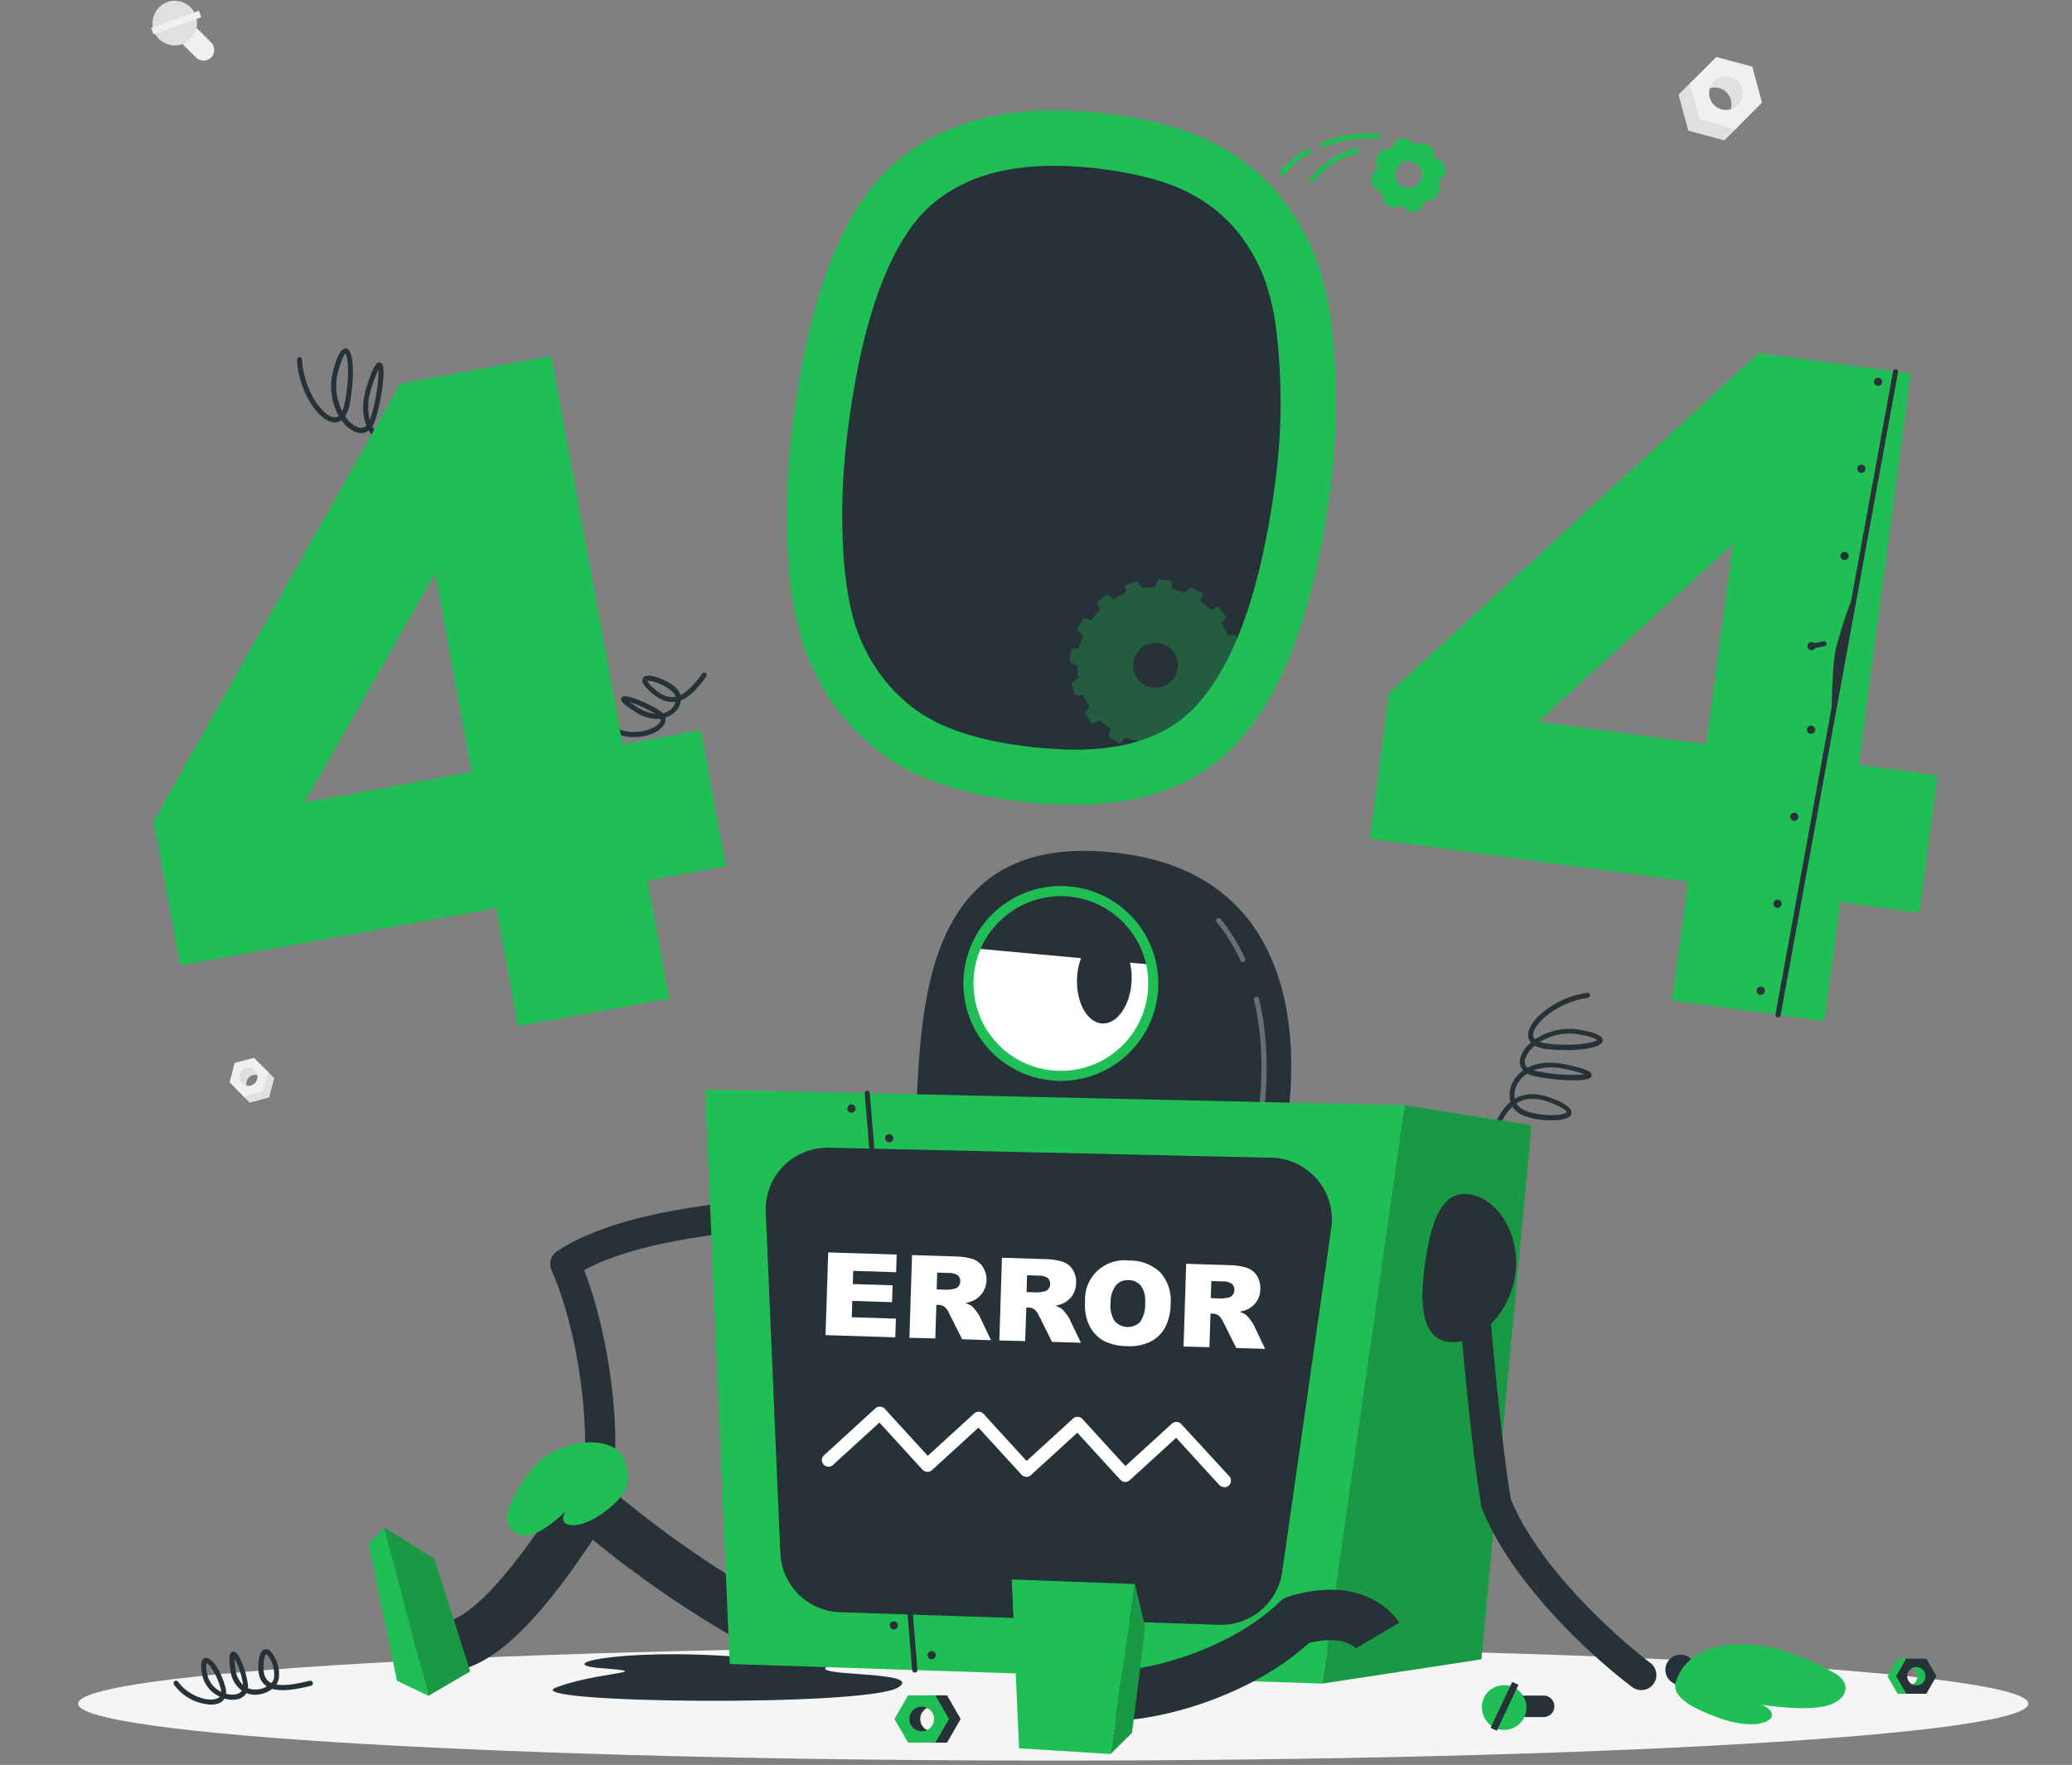 <svg width="412" height="351" viewBox="0 0 412 351" fill="none" xmlns="http://www.w3.org/2000/svg">
<rect x="0" y="0" width="412" height="351" fill="#808080" stroke="none"/>
<g id="Robot">
<g id="Background">
<path id="Vector" d="M342.87 27.91L335.7 25.99L333.77 18.82L336.58 16.01L339.55 22.14L345.68 25.11L342.87 27.91Z" fill="#E0E0E0"/>
<path id="Vector_2" d="M343.31 23.11C343.621 22.799 343.867 22.431 344.035 22.025C344.203 21.619 344.29 21.184 344.29 20.745C344.29 20.306 344.203 19.871 344.035 19.465C343.867 19.059 343.621 18.691 343.31 18.38C342.999 18.069 342.631 17.823 342.225 17.655C341.819 17.487 341.384 17.4 340.945 17.4C340.506 17.4 340.071 17.487 339.665 17.655C339.259 17.823 338.891 18.069 338.58 18.38L342.15 13.02L346.93 15.44L347.98 20.44L343.31 23.11Z" fill="#E0E0E0"/>
<path id="Vector_3" d="M336.01 16.59L341.27 11.33L348.43 13.24L350.36 20.41L345.1 25.67L337.93 23.74L336.01 16.59ZM345.56 20.89C346.028 20.421 346.347 19.825 346.476 19.175C346.605 18.525 346.538 17.852 346.285 17.24C346.031 16.628 345.602 16.105 345.051 15.737C344.5 15.369 343.852 15.172 343.19 15.172C342.528 15.172 341.88 15.369 341.329 15.737C340.778 16.105 340.349 16.628 340.095 17.24C339.842 17.852 339.775 18.525 339.904 19.175C340.033 19.825 340.352 20.421 340.82 20.89C341.454 21.512 342.307 21.858 343.194 21.854C344.082 21.851 344.932 21.497 345.56 20.87V20.89Z" fill="#F0F0F0"/>
<path id="Vector_4" d="M49.66 219.3L53.5 218.27L54.54 214.42L53.03 212.91L51.44 216.2L48.15 217.79L49.66 219.3Z" fill="#E0E0E0"/>
<path id="Vector_5" d="M49.43 216.72C49.129 216.376 48.97 215.931 48.985 215.475C49 215.018 49.188 214.584 49.511 214.261C49.834 213.938 50.268 213.75 50.725 213.735C51.181 213.72 51.626 213.879 51.97 214.18L50.06 211.31L47.43 212.59L46.87 215.29L49.43 216.72Z" fill="#E0E0E0"/>
<path id="Vector_6" d="M53.33 213.21L50.51 210.39L46.66 211.39L45.66 215.24L48.43 218.09L52.28 217.09L53.33 213.21ZM48.21 215.52C48.025 215.358 47.874 215.159 47.769 214.936C47.663 214.714 47.605 214.472 47.597 214.225C47.589 213.979 47.631 213.734 47.722 213.505C47.812 213.275 47.949 213.067 48.123 212.893C48.297 212.719 48.505 212.582 48.734 212.492C48.964 212.401 49.209 212.359 49.455 212.367C49.702 212.375 49.944 212.434 50.166 212.539C50.389 212.644 50.588 212.795 50.75 212.98C51.051 213.324 51.21 213.769 51.195 214.225C51.18 214.682 50.992 215.116 50.669 215.439C50.346 215.762 49.912 215.95 49.455 215.965C48.999 215.98 48.554 215.821 48.21 215.52Z" fill="#F0F0F0"/>
<path id="Vector_7" d="M35.79 8.25L38.99 11.45C39.39 11.843 39.929 12.064 40.49 12.064C41.051 12.064 41.59 11.843 41.99 11.45C42.381 11.049 42.6 10.51 42.6 9.95C42.6 9.39 42.381 8.851 41.99 8.45L38.8 5.26C38.399 4.869 37.86 4.65 37.3 4.65C36.74 4.65 36.201 4.869 35.8 5.26C35.408 5.658 35.188 6.194 35.186 6.753C35.184 7.312 35.401 7.849 35.79 8.25Z" fill="#F0F0F0"/>
<path id="Vector_8" d="M33.54 0.3C34.375 0.068 35.26 0.085 36.085 0.348C36.911 0.612 37.642 1.111 38.188 1.784C38.734 2.457 39.072 3.274 39.159 4.137C39.247 4.999 39.081 5.868 38.682 6.637C38.283 7.407 37.667 8.043 36.912 8.467C36.156 8.892 35.293 9.086 34.428 9.027C33.564 8.968 32.735 8.657 32.044 8.134C31.354 7.61 30.831 6.896 30.54 6.08C30.355 5.504 30.287 4.896 30.338 4.293C30.389 3.69 30.559 3.103 30.837 2.566C31.116 2.029 31.499 1.552 31.962 1.163C32.426 0.774 32.962 0.481 33.54 0.3Z" fill="#E0E0E0"/>
<path id="Vector_9" d="M30.06 5.545L30.523 6.834L40.028 3.419L39.565 2.13L30.06 5.545Z" fill="#F0F0F0"/>
</g>
<g id="Shadow">
<path id="&#60;Path&#62;" d="M209.43 350.15C316.512 350.15 403.32 345.082 403.32 338.83C403.32 332.578 316.512 327.51 209.43 327.51C102.348 327.51 15.54 332.578 15.54 338.83C15.54 345.082 102.348 350.15 209.43 350.15Z" fill="#F5F5F5"/>
</g>
<g id="404">
<path id="Vector_10" d="M88.11 94.17H87.93C83.43 92.42 80.74 90.72 79.34 88.67C78.244 88.878 77.11 88.723 76.11 88.23C74.938 87.656 73.966 86.744 73.32 85.61C72.981 85.871 72.581 86.041 72.157 86.106C71.734 86.171 71.302 86.127 70.9 85.98C69.668 85.519 68.616 84.674 67.9 83.57C67.452 83.904 66.895 84.057 66.34 84C63.34 83.76 59.34 77.84 59.05 71.54C59.047 71.407 59.095 71.278 59.184 71.179C59.274 71.081 59.397 71.02 59.53 71.01C59.596 71.007 59.661 71.018 59.723 71.04C59.785 71.063 59.841 71.098 59.889 71.142C59.938 71.187 59.977 71.24 60.004 71.3C60.032 71.36 60.047 71.424 60.05 71.49C60.33 77.49 64.16 82.82 66.43 83C66.595 83.019 66.762 83.004 66.922 82.958C67.082 82.912 67.231 82.834 67.36 82.73C66.578 81.304 66.087 79.737 65.915 78.12C65.743 76.503 65.895 74.868 66.36 73.31C67.22 70.31 67.98 69.13 68.9 69.31C70.62 69.74 70.39 76.31 69.48 80.6C69.342 81.374 69.057 82.114 68.64 82.78C69.23 83.769 70.12 84.543 71.18 84.99C71.463 85.098 71.77 85.122 72.066 85.06C72.362 84.998 72.634 84.852 72.85 84.64C72.07 82.71 71.85 80.07 72.97 76.71C74.37 72.28 74.97 72.16 75.28 72.08C75.397 72.055 75.518 72.063 75.63 72.102C75.743 72.141 75.843 72.209 75.92 72.3C76.85 73.35 75.74 80.23 74.58 83.63C74.444 84.039 74.256 84.429 74.02 84.79C74.557 85.872 75.431 86.749 76.51 87.29C77.218 87.634 78.005 87.783 78.79 87.72C78.7 87.53 78.62 87.34 78.54 87.14C77.75 84.99 78.14 82.52 79.73 79.56C80.78 77.61 81.64 76.69 82.44 76.69C82.652 76.693 82.859 76.757 83.037 76.874C83.214 76.99 83.354 77.156 83.44 77.35C84.31 78.96 83.68 84.27 81.96 86.91C81.557 87.515 80.997 87.999 80.34 88.31C81.68 90.07 84.23 91.62 88.34 93.2C88.402 93.222 88.458 93.257 88.506 93.301C88.555 93.345 88.593 93.399 88.62 93.459C88.647 93.518 88.662 93.583 88.664 93.648C88.665 93.714 88.654 93.779 88.63 93.84C88.591 93.944 88.519 94.033 88.425 94.092C88.332 94.152 88.221 94.179 88.11 94.17ZM82.43 77.7C82.43 77.7 81.86 77.7 80.6 80.05C79.15 82.73 78.78 84.94 79.47 86.8C79.554 87.03 79.654 87.254 79.77 87.47C80.312 87.246 80.772 86.862 81.09 86.37C82.49 84.23 83.16 79.83 82.64 78.11C82.57 77.76 82.43 77.7 82.43 77.7ZM75.25 73.49C74.709 74.629 74.261 75.809 73.91 77.02C73.143 79.119 73.011 81.397 73.53 83.57L73.62 83.31C74.67 80.14 75.23 76.829 75.28 73.49H75.25ZM68.67 70.34C68.5 70.49 68.01 71.12 67.32 73.56C66.504 76.298 66.761 79.245 68.04 81.8C68.245 81.353 68.396 80.883 68.49 80.4C69.56 75.49 69.26 71.05 68.7 70.34H68.67Z" fill="#263238"/>
<path id="Vector_11" d="M126.13 146.59C124.531 146.605 122.957 146.195 121.57 145.4C121.456 145.331 121.373 145.221 121.339 145.092C121.306 144.963 121.324 144.826 121.39 144.71C121.423 144.654 121.467 144.604 121.519 144.565C121.571 144.526 121.631 144.498 121.694 144.482C121.758 144.466 121.823 144.463 121.888 144.473C121.953 144.483 122.014 144.506 122.07 144.54C125.64 146.63 130.25 145.17 131.2 143.64C131.269 143.544 131.317 143.435 131.343 143.32C131.369 143.205 131.371 143.086 131.35 142.97C129.524 143.075 127.717 142.56 126.22 141.51C123.67 139.92 123.47 139.44 123.49 139.06C123.495 138.951 123.529 138.845 123.589 138.753C123.649 138.662 123.732 138.588 123.83 138.54C124.83 138.04 129.34 140.11 131.22 141.35C131.445 141.5 131.653 141.674 131.84 141.87C132.579 141.702 133.245 141.303 133.74 140.73C134.019 140.402 134.221 140.016 134.33 139.6H134.13C132.53 139.76 130.93 139.07 129.22 137.49C128.04 136.41 127.59 135.66 127.74 135.07C127.785 134.904 127.877 134.755 128.005 134.64C128.133 134.525 128.29 134.448 128.46 134.42C129.84 134.07 133.26 135.53 134.65 137.06C134.96 137.393 135.18 137.799 135.29 138.24C136.6 137.63 137.98 136.24 139.61 133.97C139.648 133.916 139.696 133.87 139.752 133.835C139.808 133.799 139.87 133.775 139.935 133.764C140 133.753 140.067 133.755 140.131 133.77C140.195 133.784 140.256 133.812 140.31 133.85C140.417 133.928 140.489 134.045 140.512 134.176C140.534 134.306 140.505 134.441 140.43 134.55C138.54 137.19 136.96 138.69 135.38 139.3C135.298 140.039 134.995 140.736 134.51 141.3C133.934 141.97 133.177 142.459 132.33 142.71C132.378 142.949 132.377 143.194 132.329 143.433C132.281 143.672 132.186 143.898 132.05 144.1C131.21 145.53 128.79 146.59 126.13 146.59ZM125.24 139.65C125.58 139.9 126.06 140.23 126.75 140.65C127.825 141.375 129.061 141.828 130.35 141.97C128.74 141.005 127.026 140.226 125.24 139.65ZM128.73 135.4C129.017 135.941 129.416 136.415 129.9 136.79C131.38 138.16 132.73 138.79 134.03 138.63H134.35C134.279 138.319 134.127 138.033 133.91 137.8C132.51 136.22 129.43 135.24 128.73 135.4Z" fill="#263238"/>
<path id="Vector_12" d="M139.37 145.22L123.79 148.05L109.64 70.83L79.58 76.29L30.58 163.29L35.84 192L98.69 180.59L102.99 204.07L133.05 198.59L128.75 175.11L144.33 172.28L139.37 145.22ZM60.52 159.59L86.52 114.02L93.77 153.56L60.52 159.59Z" fill="#20BF55"/>
<path id="Vector_13" d="M264.86 65.59C264.387 60.736 263.312 55.959 261.66 51.37C259.961 46.974 257.6 42.864 254.66 39.18C251.18 34.895 246.857 31.369 241.96 28.82C236.627 25.893 229.553 23.857 220.74 22.71C202.44 20.323 188.18 23.57 177.96 32.45C167.74 41.33 161.007 58.33 157.76 83.45C156.464 92.838 156.129 102.334 156.76 111.79C157.427 120.457 159.02 127.433 161.54 132.72C164.747 139.849 169.806 145.989 176.19 150.5C182.503 154.933 191.17 157.863 202.19 159.29C221.777 161.843 236.3 158.08 245.76 148C255.22 137.92 261.487 120.887 264.56 96.9C265.926 86.514 266.027 76 264.86 65.59Z" fill="#20BF55"/>
<path id="Vector_14" d="M211.2 149.02C208.79 148.94 206.2 148.72 203.59 148.38C194.43 147.19 187.35 144.87 182.53 141.49C177.723 138.096 173.923 133.466 171.53 128.09L171.48 127.98C169.56 123.98 168.3 118.23 167.75 110.98C167.167 102.271 167.476 93.526 168.67 84.88C172.24 57.16 179.61 45.59 185.16 40.77C191.64 35.15 200.39 32.61 211.89 33.01C214.25 33.09 216.75 33.3 219.32 33.63C226.7 34.63 232.55 36.23 236.69 38.49C240.267 40.332 243.434 42.88 246 45.98C248.245 48.78 250.049 51.906 251.35 55.25C252.679 58.979 253.538 62.859 253.91 66.8C254.976 76.35 254.879 85.994 253.62 95.52C250.85 117.06 245.49 132.2 237.7 140.52C231.92 146.68 223.25 149.52 211.19 149.06L211.2 149.02Z" fill="#263238"/>
<path id="gearinner3" opacity="0.3" d="M246.55 135.46L246.83 132.9L245.29 132.28C245.288 131.409 245.214 130.539 245.07 129.68L246.46 128.79L245.75 126.32H244.09C243.762 125.517 243.364 124.744 242.9 124.01L243.84 122.65L242.24 120.65L240.71 121.29C240.09 120.677 239.421 120.115 238.71 119.61L239.08 117.99L236.83 116.75L235.65 117.94C234.846 117.609 234.017 117.345 233.17 117.15L232.89 115.52L230.34 115.23L229.71 116.77C228.841 116.774 227.975 116.854 227.12 117.01L226.23 115.59L223.76 116.32V117.98C222.956 118.312 222.184 118.713 221.45 119.18L220.09 118.18L218.09 119.78L218.73 121.31C218.12 121.931 217.562 122.599 217.06 123.31L215.44 122.95L214.21 125.2L215.39 126.37C215.055 127.175 214.79 128.009 214.6 128.86L212.96 129.13L212.69 131.68L214.22 132.32C214.221 133.185 214.298 134.048 214.45 134.9L213.04 135.79L213.76 138.26H215.43C215.764 139.059 216.165 139.829 216.63 140.56L215.63 141.92L217.23 143.92L218.78 143.27C219.395 143.885 220.065 144.444 220.78 144.94L220.43 146.59L222.68 147.82L223.85 146.65C224.655 146.973 225.484 147.23 226.33 147.42L226.62 149.06L229.17 149.34L229.79 147.81C230.675 147.809 231.557 147.735 232.43 147.59L233.32 149L235.78 148.28V146.62C236.584 146.282 237.36 145.881 238.1 145.42L239.44 146.42L241.44 144.81L240.79 143.28C241.406 142.66 241.971 141.991 242.48 141.28L244.09 141.64L245.33 139.39L244.15 138.23C244.472 137.425 244.729 136.596 244.92 135.75L246.55 135.46ZM233.68 134.46C233.257 135.234 232.614 135.866 231.832 136.274C231.049 136.683 230.164 136.85 229.287 136.755C228.409 136.66 227.58 136.307 226.903 135.741C226.227 135.175 225.734 134.42 225.486 133.573C225.238 132.727 225.247 131.825 225.512 130.984C225.776 130.142 226.285 129.397 226.972 128.845C227.66 128.292 228.496 127.956 229.375 127.878C230.254 127.801 231.136 127.986 231.91 128.41C232.945 128.98 233.711 129.936 234.043 131.07C234.375 132.203 234.244 133.422 233.68 134.46V134.46Z" fill="#20BF55"/>
<path id="Vector_15" d="M282.43 41.71L282.95 40.46C283.304 40.261 283.638 40.03 283.95 39.77H285.11L286.47 37.77L286.03 36.7C286.198 36.344 286.332 35.972 286.43 35.59L287.43 34.67L287.01 32.32L285.75 31.8C285.553 31.445 285.321 31.11 285.06 30.8V29.64L283.11 28.28L282.03 28.73C281.635 28.591 281.226 28.497 280.81 28.45L279.89 27.45L277.55 27.87L277.02 29.13C276.649 29.322 276.297 29.55 275.97 29.81H274.82L273.46 31.81L273.9 32.88C273.766 33.276 273.672 33.685 273.62 34.1L272.62 35.03L273.04 37.37L274.3 37.89C274.491 38.246 274.719 38.582 274.98 38.89V40.04L276.98 41.4L278.05 40.96C278.45 41.09 278.862 41.181 279.28 41.23L280.2 42.23L282.43 41.71ZM277.43 35.23C277.335 34.708 277.398 34.17 277.609 33.684C277.821 33.197 278.171 32.785 278.617 32.498C279.063 32.211 279.584 32.063 280.115 32.072C280.645 32.082 281.16 32.248 281.596 32.551C282.031 32.853 282.367 33.278 282.561 33.772C282.755 34.265 282.798 34.805 282.685 35.323C282.572 35.842 282.308 36.314 281.926 36.682C281.544 37.05 281.062 37.296 280.54 37.39C279.842 37.513 279.123 37.354 278.541 36.95C277.958 36.545 277.559 35.927 277.43 35.23Z" fill="#20BF55"/>
<path id="Vector_16" d="M255.04 35.08L254.27 34.43C255.92 32.383 257.959 30.684 260.27 29.43L260.74 30.31C258.543 31.506 256.605 33.128 255.04 35.08Z" fill="#20BF55"/>
<path id="Vector_17" d="M263.02 29.39L262.63 28.47C266.323 26.865 270.361 26.219 274.37 26.59L274.27 27.59C270.428 27.228 266.557 27.847 263.02 29.39Z" fill="#20BF55"/>
<path id="Vector_18" d="M261.13 36.31L260.31 35.75C262.719 32.497 266.226 30.227 270.18 29.36L270.37 30.36C266.674 31.167 263.394 33.28 261.13 36.31Z" fill="#20BF55"/>
<path id="Vector_19" d="M385.26 154.24L369.56 152.12L379.94 74.31L349.66 70.23L276.21 137.85L272.35 166.78L335.64 175.32L332.48 198.99L362.76 203.07L365.92 179.41L381.62 181.53L385.26 154.24ZM305.84 143.52L344.6 108.19L339.28 148.03L305.84 143.52Z" fill="#20BF55"/>
<path id="Vector_20" d="M353.56 202.33H353.43C353.3 202.306 353.185 202.231 353.11 202.122C353.036 202.014 353.007 201.88 353.03 201.75L376.43 73.81C376.457 73.681 376.532 73.568 376.64 73.494C376.748 73.419 376.88 73.389 377.01 73.41C377.14 73.434 377.255 73.509 377.33 73.618C377.404 73.726 377.433 73.86 377.41 73.99L354.06 201.92C354.037 202.036 353.974 202.14 353.883 202.214C353.792 202.289 353.678 202.33 353.56 202.33Z" fill="#263238"/>
<path id="Vector_21" d="M374.26 75.96C374.252 76.177 374.158 76.383 373.999 76.531C373.839 76.679 373.627 76.758 373.41 76.75C373.193 76.742 372.987 76.648 372.839 76.489C372.691 76.329 372.612 76.118 372.62 75.9C372.628 75.683 372.722 75.477 372.881 75.329C373.041 75.181 373.253 75.102 373.47 75.11C373.687 75.118 373.893 75.212 374.041 75.371C374.189 75.531 374.268 75.743 374.26 75.96Z" fill="#263238"/>
<path id="Vector_22" d="M370.93 93.26C370.924 93.422 370.87 93.579 370.775 93.71C370.68 93.841 370.548 93.942 370.396 93.998C370.244 94.055 370.079 94.065 369.921 94.027C369.763 93.99 369.62 93.906 369.51 93.788C369.4 93.669 369.327 93.52 369.301 93.36C369.275 93.2 369.297 93.036 369.365 92.888C369.432 92.741 369.542 92.617 369.68 92.532C369.818 92.447 369.978 92.404 370.14 92.41C370.248 92.414 370.354 92.439 370.452 92.484C370.55 92.529 370.638 92.592 370.711 92.671C370.785 92.75 370.842 92.843 370.879 92.944C370.917 93.045 370.934 93.152 370.93 93.26Z" fill="#263238"/>
<path id="Vector_23" d="M367.6 110.59C367.596 110.698 367.571 110.804 367.526 110.902C367.481 111 367.418 111.088 367.339 111.161C367.26 111.235 367.167 111.292 367.066 111.329C366.965 111.367 366.858 111.384 366.75 111.38C366.643 111.377 366.537 111.354 366.439 111.31C366.341 111.266 366.253 111.203 366.179 111.125C366.106 111.047 366.049 110.955 366.011 110.855C365.973 110.754 365.956 110.647 365.96 110.54C365.963 110.431 365.987 110.324 366.031 110.225C366.075 110.126 366.139 110.037 366.218 109.962C366.297 109.888 366.39 109.83 366.492 109.792C366.593 109.754 366.702 109.736 366.81 109.74C367.027 109.75 367.231 109.845 367.378 110.004C367.526 110.163 367.606 110.373 367.6 110.59Z" fill="#263238"/>
<path id="Vector_24" d="M361.04 128.59C361.018 128.791 360.922 128.976 360.772 129.111C360.622 129.245 360.427 129.32 360.225 129.32C360.023 129.32 359.828 129.245 359.678 129.111C359.528 128.976 359.432 128.791 359.41 128.59C359.397 128.475 359.409 128.359 359.444 128.25C359.479 128.14 359.537 128.039 359.614 127.953C359.691 127.867 359.785 127.798 359.89 127.751C359.996 127.704 360.11 127.68 360.225 127.68C360.34 127.68 360.454 127.704 360.56 127.751C360.665 127.798 360.759 127.867 360.836 127.953C360.913 128.039 360.971 128.14 361.006 128.25C361.041 128.359 361.053 128.475 361.04 128.59Z" fill="#263238"/>
<path id="Vector_25" d="M360.93 145.16C360.927 145.268 360.903 145.375 360.859 145.473C360.815 145.572 360.751 145.661 360.672 145.734C360.592 145.808 360.499 145.865 360.398 145.902C360.296 145.939 360.188 145.955 360.08 145.95C359.918 145.944 359.761 145.89 359.63 145.795C359.499 145.7 359.398 145.568 359.342 145.416C359.285 145.264 359.275 145.099 359.313 144.941C359.35 144.783 359.434 144.64 359.552 144.53C359.671 144.42 359.82 144.347 359.98 144.321C360.14 144.295 360.304 144.317 360.452 144.385C360.599 144.452 360.723 144.562 360.808 144.7C360.893 144.838 360.936 144.998 360.93 145.16Z" fill="#263238"/>
<path id="Vector_26" d="M357.6 162.46C357.596 162.623 357.544 162.78 357.45 162.913C357.356 163.046 357.225 163.147 357.073 163.205C356.921 163.264 356.755 163.275 356.597 163.239C356.438 163.202 356.294 163.12 356.183 163.001C356.072 162.883 355.998 162.734 355.971 162.574C355.945 162.413 355.966 162.249 356.034 162.1C356.101 161.952 356.211 161.828 356.349 161.742C356.487 161.657 356.648 161.614 356.81 161.62C357.026 161.628 357.23 161.72 357.378 161.878C357.526 162.035 357.605 162.244 357.6 162.46Z" fill="#263238"/>
<path id="Vector_27" d="M354.27 179.76C354.262 179.978 354.169 180.185 354.009 180.335C353.85 180.484 353.638 180.565 353.42 180.56C353.312 180.556 353.206 180.531 353.108 180.486C353.01 180.441 352.922 180.378 352.849 180.299C352.775 180.22 352.718 180.127 352.681 180.026C352.643 179.925 352.626 179.818 352.63 179.71C352.633 179.602 352.658 179.496 352.702 179.398C352.746 179.3 352.809 179.211 352.888 179.137C352.966 179.064 353.059 179.006 353.159 178.968C353.26 178.93 353.367 178.912 353.475 178.915C353.583 178.918 353.689 178.943 353.787 178.987C353.885 179.031 353.974 179.094 354.048 179.173C354.121 179.251 354.179 179.344 354.217 179.444C354.255 179.545 354.273 179.652 354.27 179.76Z" fill="#263238"/>
<path id="Vector_28" d="M350.93 197.07C350.924 197.232 350.87 197.389 350.775 197.52C350.68 197.651 350.548 197.752 350.396 197.808C350.244 197.865 350.079 197.875 349.921 197.837C349.763 197.8 349.62 197.716 349.51 197.598C349.4 197.479 349.327 197.33 349.301 197.17C349.275 197.01 349.297 196.846 349.365 196.698C349.432 196.551 349.542 196.427 349.68 196.342C349.818 196.257 349.978 196.214 350.14 196.22C350.248 196.223 350.355 196.247 350.453 196.291C350.552 196.335 350.641 196.399 350.714 196.478C350.788 196.558 350.845 196.651 350.882 196.752C350.919 196.854 350.935 196.962 350.93 197.07Z" fill="#263238"/>
<path id="Vector_29" d="M360.22 129.04C360.107 129.04 359.998 129.001 359.911 128.93C359.823 128.859 359.763 128.76 359.74 128.65C359.725 128.586 359.723 128.519 359.735 128.454C359.746 128.389 359.77 128.327 359.805 128.271C359.84 128.215 359.886 128.167 359.94 128.129C359.995 128.091 360.056 128.064 360.12 128.05L362.6 127.52C362.665 127.505 362.732 127.504 362.798 127.516C362.864 127.527 362.926 127.552 362.982 127.589C363.038 127.625 363.086 127.672 363.124 127.727C363.161 127.782 363.187 127.845 363.2 127.91C363.213 127.974 363.214 128.041 363.201 128.105C363.189 128.17 363.163 128.231 363.127 128.286C363.091 128.341 363.044 128.388 362.99 128.424C362.936 128.461 362.874 128.487 362.81 128.5L360.33 129.03L360.22 129.04Z" fill="#263238"/>
<path id="Vector_30" d="M368.51 119.83C367.33 122.89 366.329 126.015 365.51 129.19C364.76 132.72 364.72 140.62 364.72 140.62" fill="#263238"/>
<path id="Vector_31" d="M364.72 141.12C364.587 141.115 364.462 141.059 364.369 140.964C364.276 140.87 364.222 140.743 364.22 140.61C364.22 140.29 364.28 132.61 365.03 129.09C365.844 125.887 366.846 122.735 368.03 119.65C368.05 119.584 368.083 119.523 368.128 119.471C368.173 119.419 368.228 119.376 368.289 119.346C368.351 119.316 368.419 119.299 368.487 119.296C368.556 119.293 368.625 119.304 368.689 119.329C368.753 119.354 368.811 119.392 368.86 119.44C368.909 119.489 368.947 119.547 368.973 119.61C368.998 119.674 369.01 119.743 369.008 119.812C369.006 119.88 368.99 119.948 368.96 120.01C367.782 123.046 366.78 126.148 365.96 129.3C365.23 132.74 365.18 140.54 365.17 140.62C365.171 140.744 365.125 140.865 365.042 140.957C364.958 141.049 364.844 141.108 364.72 141.12Z" fill="#263238"/>
</g>
<g id="Character">
<path id="Vector_32" d="M181.88 227.43C183.27 205.03 180.72 164.3 222.83 169.7C267.96 175.47 255.05 228.25 255.05 228.25L181.88 227.43Z" fill="#263238"/>
<path id="Vector_33" d="M210.95 213.97C221.101 213.97 229.33 205.741 229.33 195.59C229.33 185.439 221.101 177.21 210.95 177.21C200.799 177.21 192.57 185.439 192.57 195.59C192.57 205.741 200.799 213.97 210.95 213.97Z" fill="white"/>
<path id="eyelid" d="M213.36 177.24C204.65 175.76 195.36 182.17 194.43 188.67L228.94 191.85C227.72 184.44 220.26 178.42 213.36 177.24Z" fill="#263238"/>
<path id="eye" d="M225.01 195.13C224.76 199.94 222.14 203.71 219.16 203.55C216.18 203.39 213.96 199.38 214.16 194.55C214.36 189.72 217.03 185.97 220.01 186.13C222.99 186.29 225.25 190.33 225.01 195.13Z" fill="#263238"/>
<path id="Vector_34" d="M210.94 214.97C207.107 214.97 203.36 213.833 200.173 211.704C196.986 209.574 194.502 206.548 193.035 203.006C191.568 199.465 191.185 195.568 191.932 191.809C192.68 188.05 194.526 184.597 197.236 181.886C199.947 179.176 203.4 177.33 207.159 176.582C210.919 175.835 214.815 176.218 218.356 177.685C221.898 179.152 224.924 181.636 227.054 184.823C229.183 188.01 230.32 191.757 230.32 195.59C230.315 200.728 228.271 205.655 224.638 209.288C221.005 212.921 216.078 214.965 210.94 214.97ZM210.94 178.22C207.502 178.22 204.142 179.24 201.283 181.15C198.425 183.06 196.197 185.775 194.882 188.951C193.567 192.128 193.223 195.623 193.895 198.994C194.566 202.366 196.222 205.463 198.654 207.893C201.086 210.323 204.183 211.978 207.555 212.647C210.928 213.317 214.422 212.971 217.598 211.654C220.774 210.337 223.487 208.108 225.396 205.249C227.304 202.389 228.322 199.028 228.32 195.59C228.315 190.983 226.482 186.567 223.223 183.31C219.965 180.053 215.547 178.223 210.94 178.22Z" fill="#20BF55"/>
<path id="Vector_35" opacity="0.3" d="M249.92 226.87H249.8C249.736 226.856 249.675 226.829 249.621 226.791C249.568 226.753 249.522 226.705 249.488 226.649C249.453 226.593 249.43 226.53 249.42 226.465C249.41 226.4 249.414 226.334 249.43 226.27C249.43 226.14 252.65 212.58 249.34 198.87C249.308 198.737 249.33 198.598 249.402 198.481C249.473 198.365 249.587 198.282 249.72 198.25C249.853 198.218 249.992 198.24 250.109 198.312C250.225 198.383 250.308 198.497 250.34 198.63C253.71 212.63 250.46 226.37 250.43 226.5C250.4 226.611 250.334 226.708 250.241 226.775C250.148 226.843 250.035 226.876 249.92 226.87Z" fill="white"/>
<path id="Vector_36" opacity="0.3" d="M247.13 191.35C247.034 191.349 246.94 191.321 246.859 191.27C246.778 191.219 246.712 191.146 246.67 191.06C245.427 188.313 243.834 185.738 241.93 183.4C241.847 183.298 241.808 183.167 241.821 183.036C241.834 182.905 241.899 182.784 242 182.7C242.051 182.657 242.11 182.625 242.173 182.606C242.237 182.586 242.304 182.58 242.37 182.586C242.436 182.593 242.5 182.612 242.558 182.644C242.617 182.675 242.668 182.718 242.71 182.77C244.661 185.176 246.297 187.82 247.58 190.64C247.609 190.699 247.625 190.763 247.628 190.828C247.632 190.894 247.622 190.959 247.599 191.021C247.577 191.082 247.543 191.139 247.498 191.187C247.453 191.235 247.4 191.273 247.34 191.3C247.274 191.331 247.203 191.348 247.13 191.35Z" fill="white"/>
<path id="Vector_37" d="M88.16 332.51H87.79C86.464 332.473 85.207 331.91 84.296 330.947C83.384 329.983 82.893 328.696 82.93 327.37C82.967 326.044 83.53 324.787 84.493 323.875C85.457 322.964 86.744 322.473 88.07 322.51H88.16C91.05 322.51 98 319 112.54 296.08C112.926 295.471 113.439 294.953 114.044 294.561C114.649 294.169 115.331 293.913 116.045 293.809C116.758 293.706 117.485 293.758 118.176 293.961C118.868 294.165 119.507 294.516 120.05 294.99C131.469 304.806 143.922 313.35 157.19 320.47C157.804 320.749 158.355 321.15 158.81 321.648C159.265 322.146 159.615 322.73 159.838 323.367C160.062 324.003 160.154 324.679 160.109 325.352C160.065 326.025 159.884 326.682 159.579 327.283C159.274 327.885 158.85 328.419 158.333 328.852C157.817 329.286 157.217 329.61 156.572 329.806C155.926 330.002 155.248 330.065 154.577 329.992C153.907 329.919 153.258 329.711 152.67 329.38C140.339 322.827 128.683 315.077 117.87 306.24C105.68 324.59 96.64 332.51 88.16 332.51Z" fill="#263238"/>
<path id="Vector_38" d="M119.1 294.09H118.67C117.884 293.976 117.176 293.555 116.699 292.92C116.223 292.284 116.019 291.486 116.13 290.7C116.84 285.7 115.96 267.07 109.65 252.57C109.37 251.929 109.323 251.211 109.516 250.539C109.71 249.867 110.132 249.284 110.71 248.89C124.41 239.56 153.59 238.44 154.83 238.4C155.224 238.387 155.617 238.451 155.986 238.59C156.355 238.729 156.693 238.939 156.981 239.208C157.269 239.477 157.5 239.801 157.663 240.16C157.826 240.518 157.917 240.906 157.93 241.3C157.943 241.694 157.879 242.087 157.74 242.456C157.601 242.825 157.391 243.163 157.122 243.451C156.853 243.738 156.529 243.97 156.17 244.133C155.812 244.296 155.424 244.387 155.03 244.4C154.76 244.4 129.25 245.4 116.15 252.6C121.73 267.04 123 285.03 122.07 291.54C121.962 292.25 121.603 292.898 121.058 293.366C120.513 293.834 119.818 294.091 119.1 294.09Z" fill="#263238"/>
<path id="Vector_39" d="M124.14 290.21C122.14 285.5 113.14 286.03 107.87 290.07C105.05 292.22 101.23 298.71 100.87 301.07C100.75 301.631 100.768 302.212 100.922 302.765C101.077 303.317 101.363 303.823 101.757 304.24C102.15 304.658 102.639 304.973 103.181 305.159C103.724 305.345 104.303 305.397 104.87 305.31C108.32 305.01 113.05 300 113.05 300C109.9 303.09 113.97 305.27 120.05 300.8C123.37 298.31 126.37 295.48 124.14 290.21Z" fill="#20BF55"/>
<path id="Vector_40" d="M296.14 228.75C296.094 228.76 296.046 228.76 296 228.75C295.936 228.733 295.877 228.703 295.825 228.662C295.773 228.621 295.73 228.57 295.698 228.512C295.666 228.455 295.646 228.391 295.64 228.325C295.633 228.259 295.64 228.193 295.66 228.13C296.99 223.49 298.44 220.66 300.35 219.13C300.051 218.054 300.107 216.911 300.51 215.87C300.976 214.655 301.799 213.609 302.87 212.87C302.579 212.555 302.372 212.172 302.269 211.756C302.166 211.34 302.17 210.904 302.28 210.49C302.642 209.237 303.391 208.131 304.42 207.33C304.049 206.915 303.846 206.377 303.85 205.82C303.85 202.82 309.36 198.3 315.61 197.44C315.743 197.421 315.877 197.456 315.984 197.537C316.091 197.618 316.161 197.737 316.18 197.87C316.199 198.003 316.164 198.137 316.083 198.244C316.002 198.351 315.883 198.421 315.75 198.44C309.81 199.25 304.83 203.55 304.85 205.82C304.848 206.158 304.977 206.485 305.21 206.73C306.555 205.818 308.069 205.183 309.662 204.862C311.255 204.54 312.897 204.54 314.49 204.86C317.56 205.45 318.81 206.1 318.67 207.03C318.39 208.78 311.86 209.15 307.48 208.63C306.695 208.559 305.932 208.338 305.23 207.98C304.287 208.651 303.586 209.609 303.23 210.71C303.144 211.001 303.145 211.312 303.232 211.603C303.319 211.894 303.488 212.153 303.72 212.35C305.58 211.35 308.19 210.99 311.64 211.75C316.17 212.75 316.34 213.3 316.45 213.63C316.485 213.747 316.488 213.871 316.458 213.989C316.428 214.107 316.367 214.214 316.28 214.3C315.33 215.3 308.38 214.83 304.89 213.97C304.469 213.874 304.062 213.723 303.68 213.52C302.647 214.148 301.852 215.101 301.42 216.23C301.131 216.96 301.052 217.757 301.19 218.53C301.368 218.424 301.552 218.327 301.74 218.24C303.81 217.24 306.31 217.42 309.4 218.74C311.4 219.61 312.4 220.39 312.5 221.18C312.504 221.383 312.454 221.583 312.353 221.759C312.253 221.935 312.107 222.08 311.93 222.18C310.4 223.18 305.06 223.04 302.28 221.56C301.641 221.213 301.108 220.697 300.74 220.07C299.11 221.57 297.79 224.24 296.59 228.43C296.554 228.521 296.492 228.599 296.412 228.656C296.332 228.713 296.238 228.745 296.14 228.75ZM301.56 219.42C301.838 219.937 302.263 220.362 302.78 220.64C305.04 221.84 309.48 222.11 311.14 221.44C311.48 221.3 311.53 221.19 311.53 221.19C311.53 221.19 311.48 220.63 309.03 219.58C306.23 218.38 304.03 218.21 302.2 219.06C301.979 219.166 301.766 219.287 301.56 219.42ZM304.9 212.85L305.15 212.92C308.406 213.67 311.758 213.923 315.09 213.67C313.908 213.232 312.69 212.897 311.45 212.67C309.296 212.087 307.018 212.149 304.9 212.85ZM306.16 207.23C306.622 207.395 307.102 207.503 307.59 207.55C312.59 208.14 316.98 207.45 317.59 206.82C317.42 206.67 316.75 206.24 314.27 205.77C311.479 205.213 308.581 205.735 306.16 207.23Z" fill="#263238"/>
<path id="Vector_41" d="M165.96 330.84C166.62 330.63 166.4 329.99 165.66 329.99H152.12C126.34 327.26 108.33 330.92 119.68 331.78C131.03 332.64 118.88 332.46 110.59 335.6C102.3 338.74 172.24 339.53 178.59 335.6C184.43 331.98 156.82 333.77 165.96 330.84Z" fill="#263238"/>
<path id="Vector_42" d="M262.9 334.83L145.1 330.93L140.21 216.7L279.32 219.81L262.9 334.83Z" fill="#20BF55"/>
<path id="Vector_43" d="M181.88 332.64C181.754 332.64 181.633 332.593 181.54 332.508C181.447 332.423 181.39 332.306 181.38 332.18L171.94 217.46C171.932 217.328 171.975 217.198 172.061 217.097C172.147 216.996 172.268 216.933 172.4 216.92C172.532 216.914 172.66 216.958 172.761 217.044C172.861 217.129 172.925 217.249 172.94 217.38L182.43 332.1C182.435 332.166 182.428 332.232 182.408 332.295C182.388 332.357 182.355 332.416 182.312 332.466C182.27 332.516 182.217 332.557 182.159 332.587C182.1 332.617 182.036 332.635 181.97 332.64H181.88Z" fill="#263238"/>
<path id="Vector_44" d="M262.9 334.83L294.56 330.01L304.54 223.8L279.32 219.81L262.9 334.83Z" fill="#20BF55"/>
<path id="Vector_45" opacity="0.2" d="M262.9 334.83L294.56 330.01L304.54 223.8L279.32 219.81L262.9 334.83Z" fill="black"/>
<path id="Vector_46" d="M155.16 308.91L152.26 241.04C152.188 239.363 152.462 237.69 153.063 236.123C153.664 234.556 154.58 233.129 155.754 231.93C156.928 230.732 158.336 229.786 159.89 229.153C161.445 228.52 163.112 228.213 164.79 228.25L252.85 230.25C254.584 230.289 256.29 230.695 257.855 231.442C259.421 232.189 260.81 233.259 261.932 234.582C263.054 235.905 263.882 237.451 264.363 239.117C264.843 240.784 264.965 242.533 264.72 244.25L254.96 312.59C254.538 315.583 253.025 318.315 250.713 320.262C248.401 322.209 245.451 323.234 242.43 323.14L167.04 320.64C163.945 320.545 161.001 319.282 158.797 317.107C156.594 314.931 155.295 312.003 155.16 308.91Z" fill="#263238"/>
<path id="Vector_47" d="M164.68 249.08L178.3 249.51L178.19 253.02L169.66 252.75L169.58 255.37L177.49 255.62L177.38 258.98L169.47 258.72L169.37 261.97L178.14 262.25L178.02 265.97L164.15 265.53L164.68 249.08Z" fill="white"/>
<path id="Vector_48" d="M180.83 266.06L181.35 249.61L189.83 249.88C191.046 249.874 192.256 250.049 193.42 250.4C194.245 250.676 194.951 251.227 195.42 251.96C195.768 252.494 196.001 253.094 196.107 253.722C196.213 254.35 196.188 254.994 196.034 255.612C195.88 256.23 195.601 256.81 195.213 257.316C194.825 257.821 194.337 258.241 193.78 258.55C193.211 258.843 192.601 259.045 191.97 259.15C192.435 259.3 192.876 259.515 193.28 259.79C193.572 260.061 193.833 260.363 194.06 260.69C194.318 261.001 194.545 261.336 194.74 261.69L197.05 266.54L191.31 266.35L188.75 261.24C188.547 260.752 188.248 260.31 187.87 259.94C187.511 259.68 187.083 259.534 186.64 259.52H186.19L185.98 266.19L180.83 266.06ZM186.25 256.44L188.39 256.51C188.844 256.482 189.296 256.419 189.74 256.32C190.075 256.269 190.378 256.094 190.59 255.83C190.806 255.563 190.929 255.233 190.94 254.89C190.959 254.661 190.927 254.431 190.845 254.217C190.764 254.002 190.636 253.809 190.47 253.65C189.912 253.289 189.253 253.118 188.59 253.16L186.35 253.09L186.25 256.44Z" fill="white"/>
<path id="Vector_49" d="M198.71 266.59L199.23 250.14L207.7 250.41C208.916 250.403 210.126 250.578 211.29 250.93C212.117 251.203 212.824 251.755 213.29 252.49C213.798 253.291 214.036 254.234 213.97 255.18C213.973 255.978 213.76 256.762 213.353 257.449C212.946 258.135 212.361 258.699 211.66 259.08C211.091 259.371 210.48 259.573 209.85 259.68C210.312 259.829 210.75 260.045 211.15 260.32C211.449 260.583 211.714 260.882 211.94 261.21C212.196 261.523 212.423 261.857 212.62 262.21L214.93 267.05L209.19 266.87L206.63 261.76C206.425 261.273 206.126 260.831 205.75 260.46C205.393 260.19 204.958 260.043 204.51 260.04H204.07L203.85 266.72L198.71 266.59ZM204.12 256.97L206.27 257.03C206.725 257.013 207.177 256.952 207.62 256.85C207.953 256.801 208.253 256.625 208.46 256.36C208.684 256.098 208.808 255.765 208.81 255.42C208.832 255.192 208.802 254.962 208.722 254.747C208.642 254.533 208.515 254.339 208.35 254.18C207.792 253.81 207.127 253.638 206.46 253.69L204.23 253.62L204.12 256.97Z" fill="white"/>
<path id="Vector_50" d="M215.75 258.95C215.673 257.802 215.851 256.651 216.271 255.58C216.692 254.509 217.344 253.545 218.182 252.756C219.019 251.967 220.021 251.374 221.115 251.018C222.209 250.663 223.369 250.554 224.51 250.7C225.662 250.662 226.809 250.856 227.885 251.27C228.96 251.684 229.941 252.309 230.77 253.11C231.51 253.962 232.068 254.955 232.412 256.029C232.756 257.104 232.878 258.237 232.77 259.36C232.778 260.994 232.394 262.606 231.65 264.06C230.976 265.25 229.968 266.217 228.75 266.84C227.315 267.526 225.727 267.829 224.14 267.72C222.558 267.733 220.993 267.392 219.56 266.72C218.34 266.058 217.345 265.049 216.7 263.82C215.944 262.314 215.615 260.63 215.75 258.95ZM220.83 259.13C220.68 260.391 220.966 261.664 221.64 262.74C221.955 263.092 222.338 263.377 222.766 263.578C223.194 263.778 223.658 263.891 224.13 263.909C224.602 263.926 225.073 263.849 225.514 263.681C225.956 263.513 226.359 263.257 226.7 262.93C227.441 261.807 227.793 260.472 227.7 259.13C227.834 257.925 227.54 256.711 226.87 255.7C226.567 255.351 226.192 255.071 225.771 254.879C225.35 254.687 224.893 254.589 224.43 254.59C223.963 254.556 223.495 254.629 223.06 254.802C222.626 254.975 222.236 255.245 221.92 255.59C221.163 256.611 220.778 257.86 220.83 259.13Z" fill="white"/>
<path id="Vector_51" d="M235.34 267.8L235.86 251.34L244.33 251.61C245.546 251.608 246.755 251.783 247.92 252.13C248.743 252.411 249.448 252.96 249.92 253.69C250.425 254.492 250.663 255.434 250.6 256.38C250.605 257.18 250.392 257.966 249.986 258.654C249.579 259.343 248.993 259.908 248.29 260.29C247.718 260.573 247.109 260.772 246.48 260.88C246.943 261.032 247.381 261.251 247.78 261.53C248.079 261.793 248.344 262.092 248.57 262.42C248.828 262.731 249.055 263.066 249.25 263.42L251.56 268.27L245.82 268.09L243.26 262.97C243.056 262.485 242.757 262.046 242.38 261.68C242.021 261.412 241.588 261.261 241.14 261.25H240.7L240.48 267.93L235.34 267.8ZM240.75 258.17L242.9 258.24C243.355 258.223 243.807 258.162 244.25 258.06C244.581 258.007 244.881 257.832 245.09 257.57C245.326 257.291 245.451 256.935 245.44 256.57C245.462 256.344 245.431 256.115 245.352 255.902C245.272 255.689 245.145 255.497 244.98 255.34C244.422 254.97 243.757 254.798 243.09 254.85L240.86 254.78L240.75 258.17Z" fill="white"/>
<path id="zigzag" d="M243.43 295.75C243.242 295.754 243.056 295.717 242.884 295.643C242.711 295.569 242.557 295.459 242.43 295.32L233.87 285.95L224.63 294.39C224.374 294.625 224.035 294.748 223.688 294.733C223.342 294.718 223.015 294.566 222.78 294.31L214.22 284.94L204.98 293.38C204.724 293.615 204.385 293.738 204.038 293.723C203.692 293.708 203.365 293.556 203.13 293.3L194.56 283.93L185.33 292.37C185.195 292.492 185.037 292.585 184.865 292.644C184.693 292.702 184.511 292.725 184.33 292.71C183.983 292.689 183.657 292.535 183.42 292.28L174.86 282.92L165.63 291.35C165.372 291.585 165.032 291.709 164.684 291.694C164.335 291.679 164.007 291.526 163.77 291.27C163.653 291.143 163.563 290.994 163.504 290.832C163.445 290.67 163.419 290.498 163.428 290.326C163.436 290.154 163.479 289.985 163.553 289.83C163.627 289.674 163.731 289.535 163.86 289.42L174.06 280.09C174.318 279.855 174.658 279.731 175.007 279.746C175.355 279.761 175.683 279.914 175.92 280.17L184.48 289.54L193.71 281.1C193.972 280.87 194.312 280.748 194.66 280.76C195.008 280.779 195.335 280.933 195.57 281.19L204.13 290.56L213.37 282.12C213.496 282.003 213.644 281.911 213.806 281.852C213.968 281.792 214.14 281.765 214.312 281.773C214.484 281.78 214.653 281.822 214.809 281.895C214.965 281.969 215.104 282.072 215.22 282.2L223.78 291.57L233.02 283.13C233.276 282.895 233.615 282.772 233.962 282.787C234.308 282.802 234.635 282.954 234.87 283.21L244.43 293.59C244.601 293.781 244.712 294.017 244.751 294.271C244.79 294.524 244.754 294.783 244.648 295.016C244.542 295.25 244.37 295.447 244.154 295.584C243.938 295.722 243.686 295.793 243.43 295.79V295.75Z" fill="white"/>
<path id="Vector_52" d="M85.18 337.26L78.93 334.27L73.34 307.11L76.37 303.77L85.18 337.26Z" fill="#20BF55"/>
<path id="Vector_53" d="M85.18 337.26L93.49 332.41L86.37 310.02L76.37 303.77L85.18 337.26Z" fill="#20BF55"/>
<path id="Vector_54" opacity="0.2" d="M85.18 337.26L93.49 332.41L86.37 310.02L76.37 303.77L85.18 337.26Z" fill="black"/>
<path id="Vector_55" d="M221.43 342.2H220.74C219.414 342.164 218.156 341.603 217.244 340.64C216.332 339.677 215.839 338.391 215.875 337.065C215.911 335.739 216.472 334.481 217.435 333.569C218.398 332.657 219.684 332.164 221.01 332.2C228.71 332.45 245.01 327.72 254.33 318.68C254.893 318.128 255.578 317.717 256.33 317.48C272.12 312.74 277.99 322.31 278.23 322.72L269.63 327.81C269.66 327.874 269.697 327.934 269.74 327.99C269.65 327.86 267.41 324.99 260.29 326.75C248.6 337.41 230.66 342.2 221.43 342.2Z" fill="#263238"/>
<path id="Vector_56" d="M220.83 348.84L202.62 347.7L201.18 314.12L225.66 315.04L220.83 348.84Z" fill="#20BF55"/>
<path id="Vector_57" d="M220.83 348.84L225.09 344.61L227.72 323.67L225.66 315.04L220.83 348.84Z" fill="#20BF55"/>
<path id="Vector_58" opacity="0.2" d="M220.83 348.84L225.09 344.61L227.72 323.67L225.66 315.04L220.83 348.84Z" fill="black"/>
<path id="Vector_59" d="M326.34 336.13C325.686 336.129 325.051 335.915 324.53 335.52C314.13 327.62 300.08 313.59 294.69 300.06C294.609 299.864 294.552 299.659 294.52 299.45C291.89 283.81 289.38 250.9 289.27 249.51C289.24 249.116 289.289 248.72 289.412 248.345C289.536 247.97 289.732 247.622 289.99 247.323C290.51 246.718 291.249 246.345 292.045 246.285C292.841 246.225 293.627 246.484 294.232 247.005C294.837 247.525 295.21 248.264 295.27 249.06C295.27 249.39 297.84 282.62 300.4 298.13C305.78 311.29 320.4 324.8 328.18 330.74C328.681 331.12 329.05 331.648 329.234 332.249C329.419 332.85 329.41 333.494 329.209 334.09C329.008 334.686 328.625 335.203 328.113 335.569C327.602 335.935 326.989 336.131 326.36 336.13H326.34Z" fill="#263238"/>
<path id="Vector_60" d="M340.21 337.64C337.89 337.64 335.26 336.59 332.39 334.52C331.746 334.053 331.313 333.35 331.187 332.564C331.062 331.778 331.253 330.974 331.72 330.33C332.187 329.686 332.89 329.253 333.676 329.127C334.462 329.002 335.266 329.193 335.91 329.66C338.39 331.45 339.74 331.66 340.21 331.66C341.006 331.66 341.769 331.976 342.331 332.539C342.894 333.101 343.21 333.864 343.21 334.66C343.21 335.456 342.894 336.219 342.331 336.781C341.769 337.344 341.006 337.66 340.21 337.66V337.64Z" fill="#263238"/>
<path id="Vector_61" d="M333.23 334.43C336.44 324.9 349.6 326.78 354.14 328.2C358.018 329.326 361.738 330.939 365.21 333C367.66 334.6 367.7 337.29 364.43 338.82C360.43 340.7 350.27 339.03 350.27 339.03C355.51 341.32 350.27 345.03 341.06 341.39C338.07 340.21 332.1 337.93 333.23 334.43Z" fill="#20BF55"/>
<path id="Vector_62" d="M301.29 253.59C300.1 261.69 293.39 267.66 287.93 266.86C282.47 266.06 282.25 258.86 283.44 250.72C284.63 242.58 286.79 236.72 292.25 237.52C297.71 238.32 302.48 245.52 301.29 253.59Z" fill="#263238"/>
<path id="Vector_63" d="M169.31 221.29C169.763 221.29 170.13 220.923 170.13 220.47C170.13 220.017 169.763 219.65 169.31 219.65C168.857 219.65 168.49 220.017 168.49 220.47C168.49 220.923 168.857 221.29 169.31 221.29Z" fill="#263238"/>
<path id="Vector_64" d="M177.64 226.37C177.64 226.532 177.592 226.691 177.502 226.826C177.412 226.96 177.284 227.065 177.134 227.128C176.984 227.19 176.819 227.206 176.66 227.174C176.501 227.143 176.355 227.065 176.24 226.95C176.126 226.835 176.047 226.689 176.016 226.53C175.984 226.371 176 226.206 176.062 226.056C176.124 225.906 176.23 225.778 176.364 225.688C176.499 225.598 176.658 225.55 176.82 225.55C177.037 225.55 177.246 225.636 177.4 225.79C177.554 225.944 177.64 226.153 177.64 226.37Z" fill="#263238"/>
<path id="Vector_65" d="M178.56 323.27C178.56 323.432 178.512 323.591 178.422 323.726C178.332 323.86 178.204 323.966 178.054 324.028C177.904 324.09 177.739 324.106 177.58 324.074C177.421 324.043 177.275 323.965 177.16 323.85C177.046 323.735 176.967 323.589 176.936 323.43C176.904 323.271 176.92 323.106 176.982 322.956C177.044 322.806 177.15 322.678 177.284 322.588C177.419 322.498 177.578 322.45 177.74 322.45C177.957 322.45 178.166 322.536 178.32 322.69C178.474 322.844 178.56 323.053 178.56 323.27Z" fill="#263238"/>
<path id="Vector_66" d="M186.07 329.18C186.07 329.342 186.022 329.501 185.932 329.636C185.842 329.77 185.714 329.876 185.564 329.938C185.414 330 185.249 330.016 185.09 329.984C184.931 329.953 184.785 329.875 184.67 329.76C184.556 329.645 184.477 329.499 184.446 329.34C184.414 329.181 184.43 329.016 184.492 328.866C184.555 328.716 184.66 328.588 184.794 328.498C184.929 328.408 185.088 328.36 185.25 328.36C185.468 328.36 185.676 328.446 185.83 328.6C185.984 328.754 186.07 328.963 186.07 329.18Z" fill="#263238"/>
</g>
<g id="RobotParts">
<path id="Vector_67" d="M41.94 339.01C40.5 338.943 39.094 338.553 37.825 337.869C36.557 337.185 35.458 336.225 34.61 335.06C34.568 335.006 34.538 334.945 34.521 334.879C34.504 334.814 34.501 334.745 34.511 334.678C34.521 334.611 34.545 334.547 34.581 334.489C34.617 334.432 34.664 334.382 34.72 334.343C34.776 334.304 34.839 334.277 34.905 334.264C34.971 334.25 35.04 334.25 35.106 334.264C35.173 334.278 35.236 334.305 35.291 334.344C35.347 334.383 35.394 334.432 35.43 334.49C37.3 337.19 41.43 338.62 43.23 337.77C43.41 337.694 43.571 337.577 43.7 337.43C42.791 337.03 41.994 336.412 41.38 335.63C40.766 334.849 40.354 333.928 40.18 332.95C39.95 331.68 39.77 329.95 40.81 329.73C42.25 329.41 44.13 332.88 44.81 335.51C44.933 335.945 44.977 336.399 44.94 336.85C45.517 337.022 46.123 337.07 46.72 336.99C46.989 336.969 47.25 336.893 47.488 336.765C47.726 336.638 47.934 336.462 48.1 336.25C47.442 335.753 46.896 335.124 46.498 334.402C46.1 333.679 45.859 332.882 45.79 332.06C45.41 329.32 45.7 328.85 46 328.61C46.097 328.535 46.213 328.489 46.335 328.477C46.457 328.465 46.58 328.487 46.69 328.54C47.76 328.99 49.05 332.87 49.3 335.07C49.33 335.299 49.33 335.531 49.3 335.76C49.731 335.926 50.188 336.014 50.65 336.02C51.498 336.053 52.337 335.834 53.06 335.39C52.92 335.3 52.79 335.2 52.66 335.1C51.66 334.21 51.2 332.79 51.38 330.77C51.52 329.2 51.87 328.34 52.5 328.07C52.703 327.988 52.926 327.968 53.141 328.01C53.355 328.053 53.553 328.157 53.71 328.31C54.385 329.055 54.889 329.939 55.188 330.899C55.487 331.859 55.573 332.873 55.44 333.87C55.353 334.285 55.179 334.677 54.93 335.02C56.77 335.34 59.35 334.82 61.58 334.27C61.646 334.254 61.714 334.252 61.781 334.262C61.847 334.273 61.911 334.296 61.969 334.332C62.026 334.367 62.076 334.413 62.116 334.468C62.156 334.522 62.184 334.584 62.2 334.65C62.216 334.716 62.218 334.784 62.208 334.85C62.197 334.917 62.174 334.981 62.138 335.039C62.103 335.096 62.057 335.146 62.002 335.186C61.948 335.226 61.886 335.254 61.82 335.27C59.11 335.94 56.19 336.49 54.13 335.89C53.124 336.654 51.893 337.063 50.63 337.05C50.069 337.043 49.515 336.938 48.99 336.74C48.757 337.1 48.445 337.401 48.078 337.622C47.71 337.842 47.297 337.975 46.87 338.01C46.118 338.107 45.355 338.042 44.63 337.82C44.397 338.213 44.047 338.524 43.63 338.71C43.094 338.926 42.518 339.029 41.94 339.01ZM41.08 330.73C40.942 331.41 40.969 332.113 41.16 332.78C41.301 333.58 41.633 334.333 42.127 334.978C42.622 335.622 43.264 336.137 44 336.48C43.986 336.243 43.946 336.008 43.88 335.78C43.1 332.92 41.6 330.95 41.08 330.73ZM46.65 329.86C46.657 330.55 46.713 331.238 46.82 331.92C46.93 333.139 47.469 334.28 48.34 335.14C48.094 333.294 47.522 331.506 46.65 329.86ZM52.94 328.99C52.94 328.99 52.56 329.18 52.42 330.85C52.28 332.52 52.57 333.67 53.35 334.34C53.535 334.49 53.736 334.617 53.95 334.72C54.213 334.439 54.399 334.094 54.49 333.72C54.668 332.146 54.243 330.563 53.3 329.29C53.09 329.03 52.97 328.99 52.94 328.99Z" fill="#263238"/>
<path id="Vector_68" d="M188.31 346.57L191.02 341.87L188.31 337.17H185.41L187.04 341.87L185.41 346.57H188.31Z" fill="#263238"/>
<path id="Vector_69" d="M185.59 344.32C185.256 344.341 184.921 344.294 184.605 344.181C184.29 344.068 184.002 343.891 183.757 343.662C183.513 343.433 183.318 343.156 183.185 342.849C183.052 342.541 182.984 342.21 182.984 341.875C182.984 341.54 183.052 341.209 183.185 340.901C183.318 340.594 183.513 340.317 183.757 340.088C184.002 339.859 184.29 339.682 184.605 339.569C184.921 339.456 185.256 339.409 185.59 339.43L180.99 338.51L179.76 342.23L181.82 345.37L185.59 344.32Z" fill="#263238"/>
<path id="Vector_70" d="M185.99 337.17H180.56L177.85 341.87L180.56 346.57H185.99L188.7 341.87L185.99 337.17ZM183.28 344.32C182.795 344.322 182.32 344.18 181.916 343.912C181.512 343.644 181.196 343.262 181.009 342.815C180.822 342.367 180.772 341.874 180.866 341.398C180.959 340.922 181.192 340.485 181.534 340.141C181.876 339.798 182.313 339.563 182.788 339.468C183.264 339.372 183.757 339.42 184.205 339.606C184.654 339.791 185.037 340.105 185.306 340.508C185.576 340.911 185.72 341.385 185.72 341.87C185.72 342.518 185.463 343.14 185.006 343.599C184.549 344.058 183.928 344.317 183.28 344.32Z" fill="#20BF55"/>
<path id="Vector_71" d="M377.32 336.86L375.31 333.37L377.32 329.88H379.48L378.26 333.37L379.48 336.86H377.32Z" fill="#20BF55"/>
<path id="Vector_72" d="M379.33 335.18C379.58 335.199 379.831 335.165 380.067 335.083C380.303 335 380.52 334.869 380.703 334.699C380.887 334.528 381.033 334.322 381.133 334.093C381.233 333.863 381.285 333.615 381.285 333.365C381.285 333.115 381.233 332.867 381.133 332.637C381.033 332.408 380.887 332.202 380.703 332.031C380.52 331.861 380.303 331.73 380.067 331.647C379.831 331.565 379.58 331.531 379.33 331.55L382.75 330.87L383.66 333.63L382.14 335.96L379.33 335.18Z" fill="#20BF55"/>
<path id="Vector_73" d="M379.04 329.87H383.04L385.04 333.36L383.04 336.85H379.04L377.04 333.36L379.04 329.87ZM381.04 335.18C381.4 335.182 381.753 335.077 382.054 334.878C382.354 334.679 382.589 334.396 382.729 334.063C382.868 333.731 382.905 333.365 382.836 333.011C382.767 332.657 382.595 332.332 382.34 332.077C382.086 331.821 381.762 331.647 381.409 331.576C381.055 331.505 380.689 331.54 380.356 331.678C380.023 331.815 379.738 332.048 379.537 332.348C379.337 332.647 379.23 333 379.23 333.36C379.229 333.599 379.275 333.837 379.366 334.058C379.457 334.279 379.591 334.481 379.76 334.65C379.929 334.819 380.131 334.953 380.352 335.044C380.573 335.135 380.811 335.181 381.05 335.18H381.04Z" fill="#263238"/>
<path id="Vector_74" d="M302.43 341.49H306.95C307.516 341.487 308.058 341.261 308.457 340.86C308.856 340.459 309.08 339.916 309.08 339.35C309.08 338.784 308.856 338.241 308.457 337.84C308.058 337.439 307.516 337.213 306.95 337.21H302.43C301.862 337.21 301.318 337.435 300.917 337.837C300.515 338.238 300.29 338.782 300.29 339.35C300.29 339.918 300.515 340.462 300.917 340.863C301.318 341.265 301.862 341.49 302.43 341.49Z" fill="#263238"/>
<path id="Vector_75" d="M295.16 337.45C295.579 336.687 296.213 336.064 296.983 335.657C297.752 335.249 298.624 335.076 299.491 335.159C300.357 335.241 301.181 335.576 301.86 336.121C302.539 336.666 303.043 337.397 303.312 338.226C303.58 339.054 303.599 339.943 303.368 340.782C303.137 341.621 302.666 342.375 302.012 342.949C301.358 343.524 300.55 343.895 299.688 344.016C298.826 344.137 297.947 344.002 297.16 343.63C296.079 343.072 295.261 342.11 294.887 340.952C294.512 339.794 294.61 338.536 295.16 337.45Z" fill="#20BF55"/>
<path id="Vector_76" d="M296.39 343.629L297.629 344.213L301.936 335.077L300.696 334.493L296.39 343.629Z" fill="#263238"/>
</g>
</g>
</svg>
